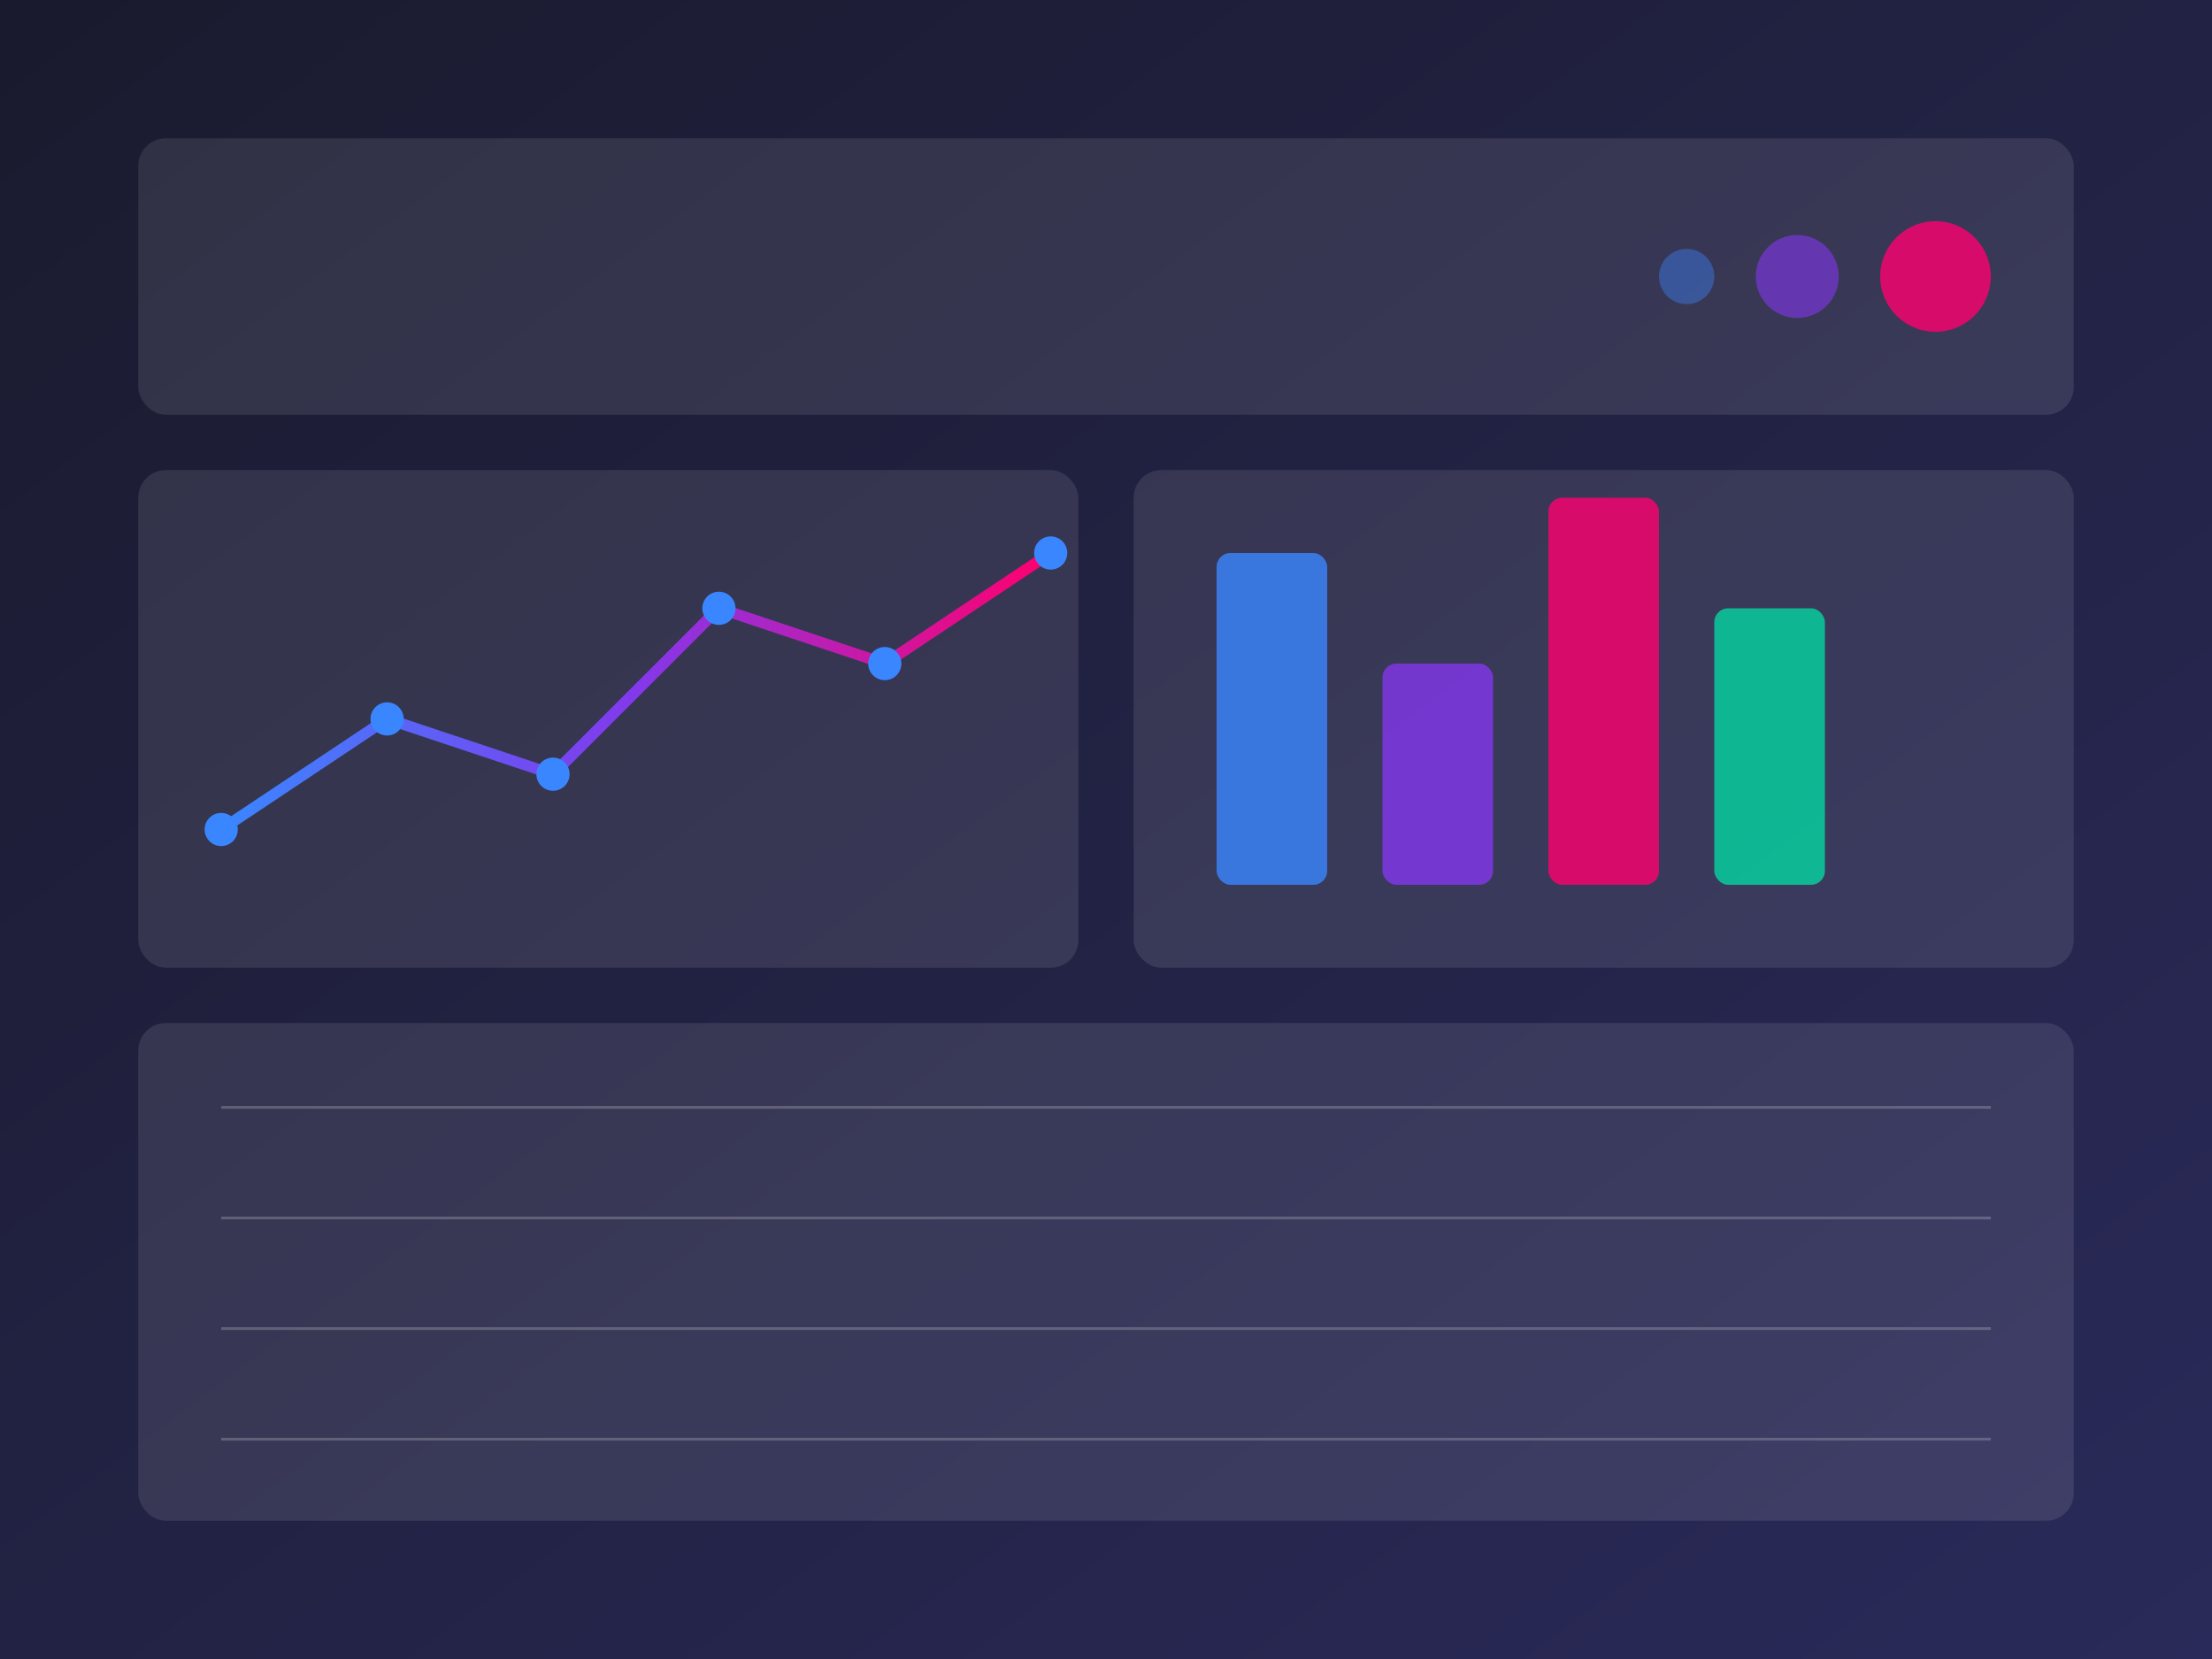 <?xml version="1.0" encoding="UTF-8" standalone="no"?>
<svg width="800" height="600" viewBox="0 0 800 600" xmlns="http://www.w3.org/2000/svg">
  <rect x="0" y="0" width="800" height="600" fill="#333333" stroke="none"/>
  <defs>
    <linearGradient id="gradient-hero" x1="0%" y1="0%" x2="100%" y2="100%">
      <stop offset="0%" stop-color="#1a1a2e" />
      <stop offset="100%" stop-color="#2a2a5a" />
    </linearGradient>
    <linearGradient id="gradient-chart" x1="0%" y1="0%" x2="100%" y2="0%">
      <stop offset="0%" stop-color="#3a86ff" />
      <stop offset="50%" stop-color="#8338ec" />
      <stop offset="100%" stop-color="#ff006e" />
    </linearGradient>
  </defs>
  
  <!-- Dashboard Background -->
  <rect width="800" height="600" fill="url(#gradient-hero)" />
  
  <!-- Dashboard Elements -->
  <rect x="50" y="50" width="700" height="100" rx="10" ry="10" fill="#ffffff" opacity="0.1" />
  <rect x="50" y="170" width="340" height="180" rx="10" ry="10" fill="#ffffff" opacity="0.1" />
  <rect x="410" y="170" width="340" height="180" rx="10" ry="10" fill="#ffffff" opacity="0.1" />
  <rect x="50" y="370" width="700" height="180" rx="10" ry="10" fill="#ffffff" opacity="0.1" />
  
  <!-- Chart Elements -->
  <polyline points="80,300 140,260 200,280 260,220 320,240 380,200" stroke="url(#gradient-chart)" stroke-width="4" fill="none" />
  <circle cx="80" cy="300" r="6" fill="#3a86ff" />
  <circle cx="140" cy="260" r="6" fill="#3a86ff" />
  <circle cx="200" cy="280" r="6" fill="#3a86ff" />
  <circle cx="260" cy="220" r="6" fill="#3a86ff" />
  <circle cx="320" cy="240" r="6" fill="#3a86ff" />
  <circle cx="380" cy="200" r="6" fill="#3a86ff" />
  
  <!-- Data Visualization -->
  <rect x="440" y="200" width="40" height="120" rx="5" ry="5" fill="#3a86ff" opacity="0.8" />
  <rect x="500" y="240" width="40" height="80" rx="5" ry="5" fill="#8338ec" opacity="0.8" />
  <rect x="560" y="180" width="40" height="140" rx="5" ry="5" fill="#ff006e" opacity="0.8" />
  <rect x="620" y="220" width="40" height="100" rx="5" ry="5" fill="#06d6a0" opacity="0.8" />
  
  <!-- Dashboard Data -->
  <rect x="80" y="400" width="640" height="1" fill="#ffffff" opacity="0.2" />
  <rect x="80" y="440" width="640" height="1" fill="#ffffff" opacity="0.2" />
  <rect x="80" y="480" width="640" height="1" fill="#ffffff" opacity="0.2" />
  <rect x="80" y="520" width="640" height="1" fill="#ffffff" opacity="0.2" />
  
  <!-- Decorative Elements -->
  <circle cx="700" cy="100" r="20" fill="#ff006e" opacity="0.8" />
  <circle cx="650" cy="100" r="15" fill="#8338ec" opacity="0.6" />
  <circle cx="610" cy="100" r="10" fill="#3a86ff" opacity="0.4" />
</svg>
